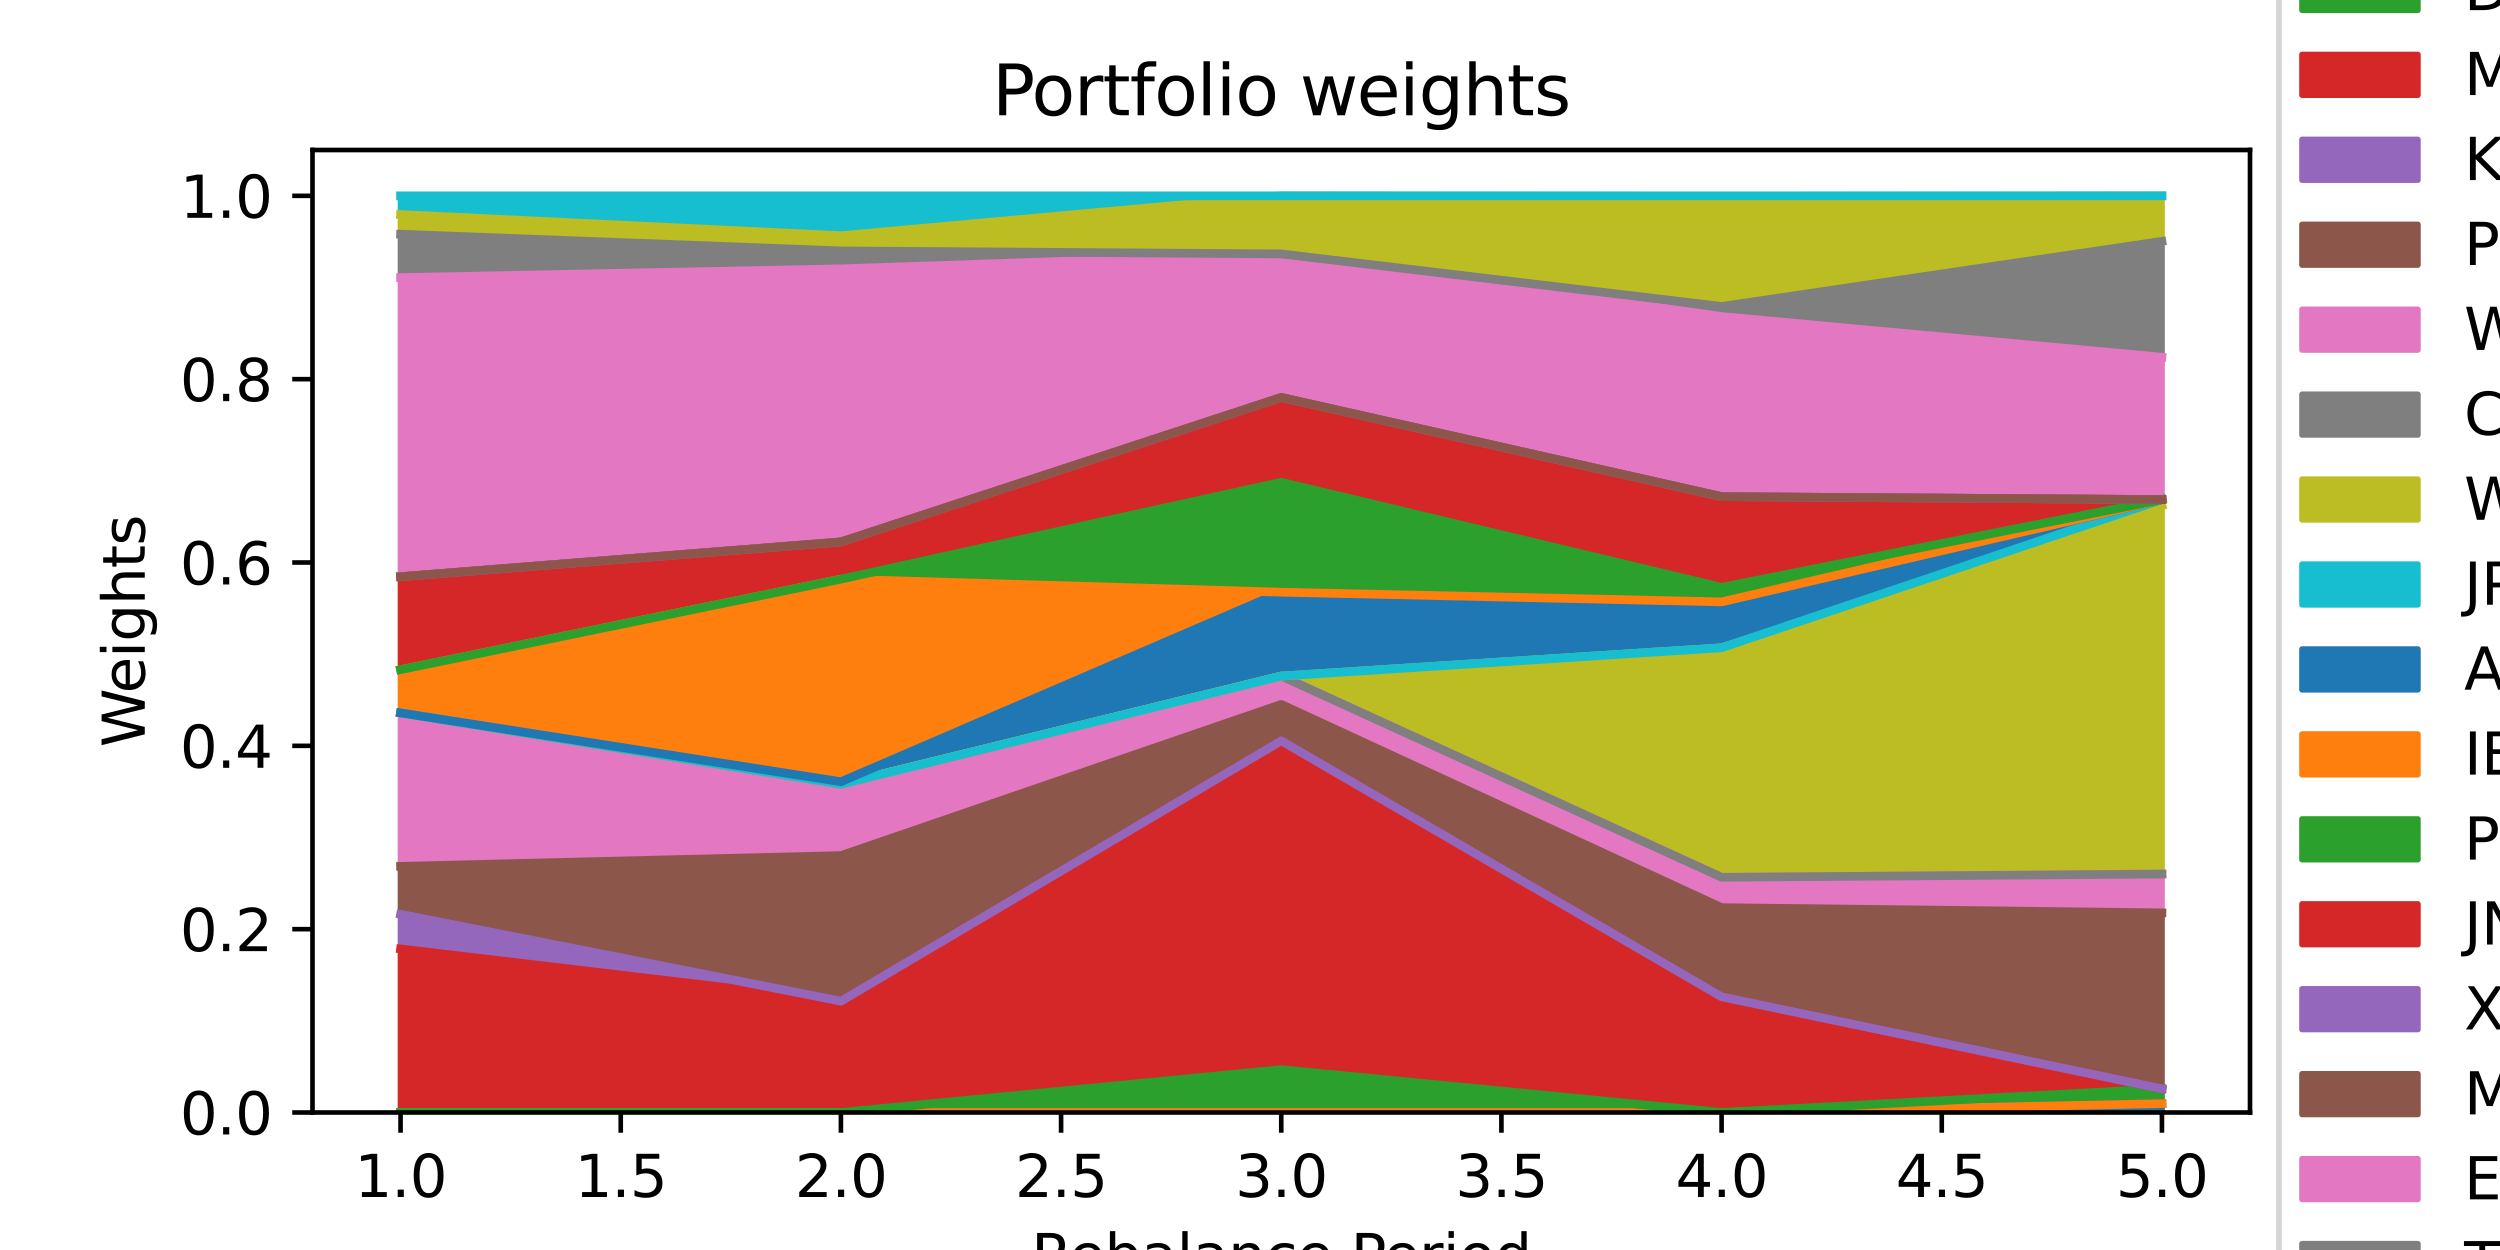 <?xml version="1.0" encoding="utf-8" standalone="no"?>
<!DOCTYPE svg PUBLIC "-//W3C//DTD SVG 1.1//EN"
  "http://www.w3.org/Graphics/SVG/1.1/DTD/svg11.dtd">
<svg xmlns:xlink="http://www.w3.org/1999/xlink" width="432pt" height="216pt" viewBox="0 0 432 216" xmlns="http://www.w3.org/2000/svg" version="1.1">
 <defs>
  <style type="text/css">*{stroke-linejoin: round; stroke-linecap: butt}</style>
 </defs>
 <g id="figure_1">
  <g id="patch_1">
   <path d="M 0 216 
L 432 216 
L 432 0 
L 0 0 
z
" style="fill: #ffffff"/>
  </g>
  <g id="axes_1">
   <g id="patch_2">
    <path d="M 54 192.24 
L 388.8 192.24 
L 388.8 25.92 
L 54 25.92 
z
" style="fill: #ffffff"/>
   </g>
   <g id="PolyCollection_1">
    <defs>
     <path id="m3c22d924c4" d="M 69.218 -23.76 
L 69.218 -23.76 
L 145.309 -23.76 
L 221.4 -23.76 
L 297.491 -23.76 
L 373.582 -23.76 
L 373.582 -25.29 
L 373.582 -25.29 
L 297.491 -23.76 
L 221.4 -23.76 
L 145.309 -23.76 
L 69.218 -23.76 
z
" style="stroke: #1f77b4"/>
    </defs>
    <g clip-path="url(#pf57f303c18)">
     <use xlink:href="#m3c22d924c4" x="0" y="216" style="fill: #1f77b4; stroke: #1f77b4"/>
    </g>
   </g>
   <g id="PolyCollection_2">
    <defs>
     <path id="mf9e60cd2ac" d="M 69.218 -23.76 
L 69.218 -23.76 
L 145.309 -23.76 
L 221.4 -23.76 
L 297.491 -23.76 
L 373.582 -25.29 
L 373.582 -25.29 
L 373.582 -25.29 
L 297.491 -23.76 
L 221.4 -23.76 
L 145.309 -23.76 
L 69.218 -23.76 
z
" style="stroke: #ff7f0e"/>
    </defs>
    <g clip-path="url(#pf57f303c18)">
     <use xlink:href="#mf9e60cd2ac" x="0" y="216" style="fill: #ff7f0e; stroke: #ff7f0e"/>
    </g>
   </g>
   <g id="PolyCollection_3">
    <defs>
     <path id="m2096f2b06e" d="M 69.218 -23.76 
L 69.218 -23.76 
L 145.309 -23.76 
L 221.4 -23.76 
L 297.491 -23.76 
L 373.582 -25.29 
L 373.582 -27.856 
L 373.582 -27.856 
L 297.491 -23.76 
L 221.4 -31.163 
L 145.309 -23.76 
L 69.218 -23.76 
z
" style="stroke: #2ca02c"/>
    </defs>
    <g clip-path="url(#pf57f303c18)">
     <use xlink:href="#m2096f2b06e" x="0" y="216" style="fill: #2ca02c; stroke: #2ca02c"/>
    </g>
   </g>
   <g id="PolyCollection_4">
    <defs>
     <path id="mc569492bf5" d="M 69.218 -52.026 
L 69.218 -23.76 
L 145.309 -23.76 
L 221.4 -31.163 
L 297.491 -23.76 
L 373.582 -27.856 
L 373.582 -27.856 
L 373.582 -27.856 
L 297.491 -43.757 
L 221.4 -87.99 
L 145.309 -42.997 
L 69.218 -52.026 
z
" style="stroke: #d62728"/>
    </defs>
    <g clip-path="url(#pf57f303c18)">
     <use xlink:href="#mc569492bf5" x="0" y="216" style="fill: #d62728; stroke: #d62728"/>
    </g>
   </g>
   <g id="PolyCollection_5">
    <defs>
     <path id="me53d645dae" d="M 69.218 -58.01 
L 69.218 -52.026 
L 145.309 -42.997 
L 221.4 -87.99 
L 297.491 -43.757 
L 373.582 -27.856 
L 373.582 -27.856 
L 373.582 -27.856 
L 297.491 -43.757 
L 221.4 -87.99 
L 145.309 -42.997 
L 69.218 -58.01 
z
" style="stroke: #9467bd"/>
    </defs>
    <g clip-path="url(#pf57f303c18)">
     <use xlink:href="#me53d645dae" x="0" y="216" style="fill: #9467bd; stroke: #9467bd"/>
    </g>
   </g>
   <g id="PolyCollection_6">
    <defs>
     <path id="m59d300ec0b" d="M 69.218 -66.297 
L 69.218 -58.01 
L 145.309 -42.997 
L 221.4 -87.99 
L 297.491 -43.757 
L 373.582 -27.856 
L 373.582 -58.262 
L 373.582 -58.262 
L 297.491 -59.16 
L 221.4 -94.28 
L 145.309 -68.158 
L 69.218 -66.297 
z
" style="stroke: #8c564b"/>
    </defs>
    <g clip-path="url(#pf57f303c18)">
     <use xlink:href="#m59d300ec0b" x="0" y="216" style="fill: #8c564b; stroke: #8c564b"/>
    </g>
   </g>
   <g id="PolyCollection_7">
    <defs>
     <path id="m3a565eef45" d="M 69.218 -92.813 
L 69.218 -66.297 
L 145.309 -68.158 
L 221.4 -94.28 
L 297.491 -59.16 
L 373.582 -58.262 
L 373.582 -64.968 
L 373.582 -64.968 
L 297.491 -64.402 
L 221.4 -99.177 
L 145.309 -80.503 
L 69.218 -92.813 
z
" style="stroke: #e377c2"/>
    </defs>
    <g clip-path="url(#pf57f303c18)">
     <use xlink:href="#m3a565eef45" x="0" y="216" style="fill: #e377c2; stroke: #e377c2"/>
    </g>
   </g>
   <g id="PolyCollection_8">
    <defs>
     <path id="m9946f32e8c" d="M 69.218 -92.813 
L 69.218 -92.813 
L 145.309 -80.503 
L 221.4 -99.177 
L 297.491 -64.402 
L 373.582 -64.968 
L 373.582 -64.968 
L 373.582 -64.968 
L 297.491 -64.402 
L 221.4 -99.177 
L 145.309 -80.503 
L 69.218 -92.813 
z
" style="stroke: #7f7f7f"/>
    </defs>
    <g clip-path="url(#pf57f303c18)">
     <use xlink:href="#m9946f32e8c" x="0" y="216" style="fill: #7f7f7f; stroke: #7f7f7f"/>
    </g>
   </g>
   <g id="PolyCollection_9">
    <defs>
     <path id="mffc806cda8" d="M 69.218 -92.813 
L 69.218 -92.813 
L 145.309 -80.503 
L 221.4 -99.177 
L 297.491 -64.402 
L 373.582 -64.968 
L 373.582 -128.618 
L 373.582 -128.618 
L 297.491 -104.065 
L 221.4 -99.177 
L 145.309 -80.503 
L 69.218 -92.813 
z
" style="stroke: #bcbd22"/>
    </defs>
    <g clip-path="url(#pf57f303c18)">
     <use xlink:href="#mffc806cda8" x="0" y="216" style="fill: #bcbd22; stroke: #bcbd22"/>
    </g>
   </g>
   <g id="PolyCollection_10">
    <defs>
     <path id="mdd068db9e6" d="M 69.218 -92.813 
L 69.218 -92.813 
L 145.309 -80.503 
L 221.4 -99.177 
L 297.491 -104.065 
L 373.582 -128.618 
L 373.582 -129.67 
L 373.582 -129.67 
L 297.491 -104.065 
L 221.4 -99.177 
L 145.309 -80.503 
L 69.218 -92.813 
z
" style="stroke: #17becf"/>
    </defs>
    <g clip-path="url(#pf57f303c18)">
     <use xlink:href="#mdd068db9e6" x="0" y="216" style="fill: #17becf; stroke: #17becf"/>
    </g>
   </g>
   <g id="PolyCollection_11">
    <defs>
     <path id="mc5c92f2716" d="M 69.218 -92.813 
L 69.218 -92.813 
L 145.309 -80.503 
L 221.4 -99.177 
L 297.491 -104.065 
L 373.582 -129.67 
L 373.582 -129.67 
L 373.582 -129.67 
L 297.491 -111.795 
L 221.4 -113.67 
L 145.309 -80.915 
L 69.218 -92.813 
z
" style="stroke: #1f77b4"/>
    </defs>
    <g clip-path="url(#pf57f303c18)">
     <use xlink:href="#mc5c92f2716" x="0" y="216" style="fill: #1f77b4; stroke: #1f77b4"/>
    </g>
   </g>
   <g id="PolyCollection_12">
    <defs>
     <path id="mb76c0a8702" d="M 69.218 -100.283 
L 69.218 -92.813 
L 145.309 -80.915 
L 221.4 -113.67 
L 297.491 -111.795 
L 373.582 -129.67 
L 373.582 -129.67 
L 373.582 -129.67 
L 297.491 -111.994 
L 221.4 -113.67 
L 145.309 -115.922 
L 69.218 -100.283 
z
" style="stroke: #ff7f0e"/>
    </defs>
    <g clip-path="url(#pf57f303c18)">
     <use xlink:href="#mb76c0a8702" x="0" y="216" style="fill: #ff7f0e; stroke: #ff7f0e"/>
    </g>
   </g>
   <g id="PolyCollection_13">
    <defs>
     <path id="m39d1254a7f" d="M 69.218 -100.283 
L 69.218 -100.283 
L 145.309 -115.922 
L 221.4 -113.67 
L 297.491 -111.994 
L 373.582 -129.67 
L 373.582 -129.67 
L 373.582 -129.67 
L 297.491 -114.505 
L 221.4 -132.666 
L 145.309 -115.922 
L 69.218 -100.283 
z
" style="stroke: #2ca02c"/>
    </defs>
    <g clip-path="url(#pf57f303c18)">
     <use xlink:href="#m39d1254a7f" x="0" y="216" style="fill: #2ca02c; stroke: #2ca02c"/>
    </g>
   </g>
   <g id="PolyCollection_14">
    <defs>
     <path id="m853894de23" d="M 69.218 -116.352 
L 69.218 -100.283 
L 145.309 -115.922 
L 221.4 -132.666 
L 297.491 -114.505 
L 373.582 -129.67 
L 373.582 -129.67 
L 373.582 -129.67 
L 297.491 -130.179 
L 221.4 -147.324 
L 145.309 -122.358 
L 69.218 -116.352 
z
" style="stroke: #d62728"/>
    </defs>
    <g clip-path="url(#pf57f303c18)">
     <use xlink:href="#m853894de23" x="0" y="216" style="fill: #d62728; stroke: #d62728"/>
    </g>
   </g>
   <g id="PolyCollection_15">
    <defs>
     <path id="m79ef6ef989" d="M 69.218 -116.352 
L 69.218 -116.352 
L 145.309 -122.358 
L 221.4 -147.324 
L 297.491 -130.179 
L 373.582 -129.67 
L 373.582 -129.67 
L 373.582 -129.67 
L 297.491 -130.179 
L 221.4 -147.324 
L 145.309 -122.358 
L 69.218 -116.352 
z
" style="stroke: #9467bd"/>
    </defs>
    <g clip-path="url(#pf57f303c18)">
     <use xlink:href="#m79ef6ef989" x="0" y="216" style="fill: #9467bd; stroke: #9467bd"/>
    </g>
   </g>
   <g id="PolyCollection_16">
    <defs>
     <path id="mdb13ecf00e" d="M 69.218 -116.352 
L 69.218 -116.352 
L 145.309 -122.358 
L 221.4 -147.324 
L 297.491 -130.179 
L 373.582 -129.67 
L 373.582 -129.67 
L 373.582 -129.67 
L 297.491 -130.179 
L 221.4 -147.324 
L 145.309 -122.358 
L 69.218 -116.352 
z
" style="stroke: #8c564b"/>
    </defs>
    <g clip-path="url(#pf57f303c18)">
     <use xlink:href="#mdb13ecf00e" x="0" y="216" style="fill: #8c564b; stroke: #8c564b"/>
    </g>
   </g>
   <g id="PolyCollection_17">
    <defs>
     <path id="m1f0377308f" d="M 69.218 -168.029 
L 69.218 -116.352 
L 145.309 -122.358 
L 221.4 -147.324 
L 297.491 -130.179 
L 373.582 -129.67 
L 373.582 -154.265 
L 373.582 -154.265 
L 297.491 -161.305 
L 221.4 -172.123 
L 145.309 -169.543 
L 69.218 -168.029 
z
" style="stroke: #e377c2"/>
    </defs>
    <g clip-path="url(#pf57f303c18)">
     <use xlink:href="#m1f0377308f" x="0" y="216" style="fill: #e377c2; stroke: #e377c2"/>
    </g>
   </g>
   <g id="PolyCollection_18">
    <defs>
     <path id="mfaed18d7c6" d="M 69.218 -175.53 
L 69.218 -168.029 
L 145.309 -169.543 
L 221.4 -172.123 
L 297.491 -161.305 
L 373.582 -154.265 
L 373.582 -174.3 
L 373.582 -174.3 
L 297.491 -163.047 
L 221.4 -172.123 
L 145.309 -172.646 
L 69.218 -175.53 
z
" style="stroke: #7f7f7f"/>
    </defs>
    <g clip-path="url(#pf57f303c18)">
     <use xlink:href="#mfaed18d7c6" x="0" y="216" style="fill: #7f7f7f; stroke: #7f7f7f"/>
    </g>
   </g>
   <g id="PolyCollection_19">
    <defs>
     <path id="m38737324ef" d="M 69.218 -178.924 
L 69.218 -175.53 
L 145.309 -172.646 
L 221.4 -172.123 
L 297.491 -163.047 
L 373.582 -174.3 
L 373.582 -182.16 
L 373.582 -182.16 
L 297.491 -182.061 
L 221.4 -182.16 
L 145.309 -175.268 
L 69.218 -178.924 
z
" style="stroke: #bcbd22"/>
    </defs>
    <g clip-path="url(#pf57f303c18)">
     <use xlink:href="#m38737324ef" x="0" y="216" style="fill: #bcbd22; stroke: #bcbd22"/>
    </g>
   </g>
   <g id="PolyCollection_20">
    <defs>
     <path id="ma5fff79e1a" d="M 69.218 -182.16 
L 69.218 -178.924 
L 145.309 -175.268 
L 221.4 -182.16 
L 297.491 -182.061 
L 373.582 -182.16 
L 373.582 -182.16 
L 373.582 -182.16 
L 297.491 -182.16 
L 221.4 -182.16 
L 145.309 -182.16 
L 69.218 -182.16 
z
" style="stroke: #17becf"/>
    </defs>
    <g clip-path="url(#pf57f303c18)">
     <use xlink:href="#ma5fff79e1a" x="0" y="216" style="fill: #17becf; stroke: #17becf"/>
    </g>
   </g>
   <g id="matplotlib.axis_1">
    <g id="xtick_1">
     <g id="line2d_1">
      <defs>
       <path id="me761fb3392" d="M 0 0 
L 0 3.5 
" style="stroke: #000000; stroke-width: 0.8"/>
      </defs>
      <g>
       <use xlink:href="#me761fb3392" x="69.218" y="192.24" style="stroke: #000000; stroke-width: 0.8"/>
      </g>
     </g>
     <g id="text_1">
      <!-- 1.0 -->
      <g transform="translate(61.267 206.838) scale(0.1 -0.1)">
       <defs>
        <path id="DejaVuSans-31" d="M 794 531 
L 1825 531 
L 1825 4091 
L 703 3866 
L 703 4441 
L 1819 4666 
L 2450 4666 
L 2450 531 
L 3481 531 
L 3481 0 
L 794 0 
L 794 531 
z
" transform="scale(0.016)"/>
        <path id="DejaVuSans-2e" d="M 684 794 
L 1344 794 
L 1344 0 
L 684 0 
L 684 794 
z
" transform="scale(0.016)"/>
        <path id="DejaVuSans-30" d="M 2034 4250 
Q 1547 4250 1301 3770 
Q 1056 3291 1056 2328 
Q 1056 1369 1301 889 
Q 1547 409 2034 409 
Q 2525 409 2770 889 
Q 3016 1369 3016 2328 
Q 3016 3291 2770 3770 
Q 2525 4250 2034 4250 
z
M 2034 4750 
Q 2819 4750 3233 4129 
Q 3647 3509 3647 2328 
Q 3647 1150 3233 529 
Q 2819 -91 2034 -91 
Q 1250 -91 836 529 
Q 422 1150 422 2328 
Q 422 3509 836 4129 
Q 1250 4750 2034 4750 
z
" transform="scale(0.016)"/>
       </defs>
       <use xlink:href="#DejaVuSans-31"/>
       <use xlink:href="#DejaVuSans-2e" x="63.623"/>
       <use xlink:href="#DejaVuSans-30" x="95.41"/>
      </g>
     </g>
    </g>
    <g id="xtick_2">
     <g id="line2d_2">
      <g>
       <use xlink:href="#me761fb3392" x="107.264" y="192.24" style="stroke: #000000; stroke-width: 0.8"/>
      </g>
     </g>
     <g id="text_2">
      <!-- 1.5 -->
      <g transform="translate(99.312 206.838) scale(0.1 -0.1)">
       <defs>
        <path id="DejaVuSans-35" d="M 691 4666 
L 3169 4666 
L 3169 4134 
L 1269 4134 
L 1269 2991 
Q 1406 3038 1543 3061 
Q 1681 3084 1819 3084 
Q 2600 3084 3056 2656 
Q 3513 2228 3513 1497 
Q 3513 744 3044 326 
Q 2575 -91 1722 -91 
Q 1428 -91 1123 -41 
Q 819 9 494 109 
L 494 744 
Q 775 591 1075 516 
Q 1375 441 1709 441 
Q 2250 441 2565 725 
Q 2881 1009 2881 1497 
Q 2881 1984 2565 2268 
Q 2250 2553 1709 2553 
Q 1456 2553 1204 2497 
Q 953 2441 691 2322 
L 691 4666 
z
" transform="scale(0.016)"/>
       </defs>
       <use xlink:href="#DejaVuSans-31"/>
       <use xlink:href="#DejaVuSans-2e" x="63.623"/>
       <use xlink:href="#DejaVuSans-35" x="95.41"/>
      </g>
     </g>
    </g>
    <g id="xtick_3">
     <g id="line2d_3">
      <g>
       <use xlink:href="#me761fb3392" x="145.309" y="192.24" style="stroke: #000000; stroke-width: 0.8"/>
      </g>
     </g>
     <g id="text_3">
      <!-- 2.0 -->
      <g transform="translate(137.358 206.838) scale(0.1 -0.1)">
       <defs>
        <path id="DejaVuSans-32" d="M 1228 531 
L 3431 531 
L 3431 0 
L 469 0 
L 469 531 
Q 828 903 1448 1529 
Q 2069 2156 2228 2338 
Q 2531 2678 2651 2914 
Q 2772 3150 2772 3378 
Q 2772 3750 2511 3984 
Q 2250 4219 1831 4219 
Q 1534 4219 1204 4116 
Q 875 4013 500 3803 
L 500 4441 
Q 881 4594 1212 4672 
Q 1544 4750 1819 4750 
Q 2544 4750 2975 4387 
Q 3406 4025 3406 3419 
Q 3406 3131 3298 2873 
Q 3191 2616 2906 2266 
Q 2828 2175 2409 1742 
Q 1991 1309 1228 531 
z
" transform="scale(0.016)"/>
       </defs>
       <use xlink:href="#DejaVuSans-32"/>
       <use xlink:href="#DejaVuSans-2e" x="63.623"/>
       <use xlink:href="#DejaVuSans-30" x="95.41"/>
      </g>
     </g>
    </g>
    <g id="xtick_4">
     <g id="line2d_4">
      <g>
       <use xlink:href="#me761fb3392" x="183.355" y="192.24" style="stroke: #000000; stroke-width: 0.8"/>
      </g>
     </g>
     <g id="text_4">
      <!-- 2.5 -->
      <g transform="translate(175.403 206.838) scale(0.1 -0.1)">
       <use xlink:href="#DejaVuSans-32"/>
       <use xlink:href="#DejaVuSans-2e" x="63.623"/>
       <use xlink:href="#DejaVuSans-35" x="95.41"/>
      </g>
     </g>
    </g>
    <g id="xtick_5">
     <g id="line2d_5">
      <g>
       <use xlink:href="#me761fb3392" x="221.4" y="192.24" style="stroke: #000000; stroke-width: 0.8"/>
      </g>
     </g>
     <g id="text_5">
      <!-- 3.0 -->
      <g transform="translate(213.448 206.838) scale(0.1 -0.1)">
       <defs>
        <path id="DejaVuSans-33" d="M 2597 2516 
Q 3050 2419 3304 2112 
Q 3559 1806 3559 1356 
Q 3559 666 3084 287 
Q 2609 -91 1734 -91 
Q 1441 -91 1130 -33 
Q 819 25 488 141 
L 488 750 
Q 750 597 1062 519 
Q 1375 441 1716 441 
Q 2309 441 2620 675 
Q 2931 909 2931 1356 
Q 2931 1769 2642 2001 
Q 2353 2234 1838 2234 
L 1294 2234 
L 1294 2753 
L 1863 2753 
Q 2328 2753 2575 2939 
Q 2822 3125 2822 3475 
Q 2822 3834 2567 4026 
Q 2313 4219 1838 4219 
Q 1578 4219 1281 4162 
Q 984 4106 628 3988 
L 628 4550 
Q 988 4650 1302 4700 
Q 1616 4750 1894 4750 
Q 2613 4750 3031 4423 
Q 3450 4097 3450 3541 
Q 3450 3153 3228 2886 
Q 3006 2619 2597 2516 
z
" transform="scale(0.016)"/>
       </defs>
       <use xlink:href="#DejaVuSans-33"/>
       <use xlink:href="#DejaVuSans-2e" x="63.623"/>
       <use xlink:href="#DejaVuSans-30" x="95.41"/>
      </g>
     </g>
    </g>
    <g id="xtick_6">
     <g id="line2d_6">
      <g>
       <use xlink:href="#me761fb3392" x="259.445" y="192.24" style="stroke: #000000; stroke-width: 0.8"/>
      </g>
     </g>
     <g id="text_6">
      <!-- 3.5 -->
      <g transform="translate(251.494 206.838) scale(0.1 -0.1)">
       <use xlink:href="#DejaVuSans-33"/>
       <use xlink:href="#DejaVuSans-2e" x="63.623"/>
       <use xlink:href="#DejaVuSans-35" x="95.41"/>
      </g>
     </g>
    </g>
    <g id="xtick_7">
     <g id="line2d_7">
      <g>
       <use xlink:href="#me761fb3392" x="297.491" y="192.24" style="stroke: #000000; stroke-width: 0.8"/>
      </g>
     </g>
     <g id="text_7">
      <!-- 4.0 -->
      <g transform="translate(289.539 206.838) scale(0.1 -0.1)">
       <defs>
        <path id="DejaVuSans-34" d="M 2419 4116 
L 825 1625 
L 2419 1625 
L 2419 4116 
z
M 2253 4666 
L 3047 4666 
L 3047 1625 
L 3713 1625 
L 3713 1100 
L 3047 1100 
L 3047 0 
L 2419 0 
L 2419 1100 
L 313 1100 
L 313 1709 
L 2253 4666 
z
" transform="scale(0.016)"/>
       </defs>
       <use xlink:href="#DejaVuSans-34"/>
       <use xlink:href="#DejaVuSans-2e" x="63.623"/>
       <use xlink:href="#DejaVuSans-30" x="95.41"/>
      </g>
     </g>
    </g>
    <g id="xtick_8">
     <g id="line2d_8">
      <g>
       <use xlink:href="#me761fb3392" x="335.536" y="192.24" style="stroke: #000000; stroke-width: 0.8"/>
      </g>
     </g>
     <g id="text_8">
      <!-- 4.5 -->
      <g transform="translate(327.585 206.838) scale(0.1 -0.1)">
       <use xlink:href="#DejaVuSans-34"/>
       <use xlink:href="#DejaVuSans-2e" x="63.623"/>
       <use xlink:href="#DejaVuSans-35" x="95.41"/>
      </g>
     </g>
    </g>
    <g id="xtick_9">
     <g id="line2d_9">
      <g>
       <use xlink:href="#me761fb3392" x="373.582" y="192.24" style="stroke: #000000; stroke-width: 0.8"/>
      </g>
     </g>
     <g id="text_9">
      <!-- 5.0 -->
      <g transform="translate(365.63 206.838) scale(0.1 -0.1)">
       <use xlink:href="#DejaVuSans-35"/>
       <use xlink:href="#DejaVuSans-2e" x="63.623"/>
       <use xlink:href="#DejaVuSans-30" x="95.41"/>
      </g>
     </g>
    </g>
    <g id="text_10">
     <!-- Rebalance Period -->
     <g transform="translate(178.211 220.517) scale(0.1 -0.1)">
      <defs>
       <path id="DejaVuSans-52" d="M 2841 2188 
Q 3044 2119 3236 1894 
Q 3428 1669 3622 1275 
L 4263 0 
L 3584 0 
L 2988 1197 
Q 2756 1666 2539 1819 
Q 2322 1972 1947 1972 
L 1259 1972 
L 1259 0 
L 628 0 
L 628 4666 
L 2053 4666 
Q 2853 4666 3247 4331 
Q 3641 3997 3641 3322 
Q 3641 2881 3436 2590 
Q 3231 2300 2841 2188 
z
M 1259 4147 
L 1259 2491 
L 2053 2491 
Q 2509 2491 2742 2702 
Q 2975 2913 2975 3322 
Q 2975 3731 2742 3939 
Q 2509 4147 2053 4147 
L 1259 4147 
z
" transform="scale(0.016)"/>
       <path id="DejaVuSans-65" d="M 3597 1894 
L 3597 1613 
L 953 1613 
Q 991 1019 1311 708 
Q 1631 397 2203 397 
Q 2534 397 2845 478 
Q 3156 559 3463 722 
L 3463 178 
Q 3153 47 2828 -22 
Q 2503 -91 2169 -91 
Q 1331 -91 842 396 
Q 353 884 353 1716 
Q 353 2575 817 3079 
Q 1281 3584 2069 3584 
Q 2775 3584 3186 3129 
Q 3597 2675 3597 1894 
z
M 3022 2063 
Q 3016 2534 2758 2815 
Q 2500 3097 2075 3097 
Q 1594 3097 1305 2825 
Q 1016 2553 972 2059 
L 3022 2063 
z
" transform="scale(0.016)"/>
       <path id="DejaVuSans-62" d="M 3116 1747 
Q 3116 2381 2855 2742 
Q 2594 3103 2138 3103 
Q 1681 3103 1420 2742 
Q 1159 2381 1159 1747 
Q 1159 1113 1420 752 
Q 1681 391 2138 391 
Q 2594 391 2855 752 
Q 3116 1113 3116 1747 
z
M 1159 2969 
Q 1341 3281 1617 3432 
Q 1894 3584 2278 3584 
Q 2916 3584 3314 3078 
Q 3713 2572 3713 1747 
Q 3713 922 3314 415 
Q 2916 -91 2278 -91 
Q 1894 -91 1617 61 
Q 1341 213 1159 525 
L 1159 0 
L 581 0 
L 581 4863 
L 1159 4863 
L 1159 2969 
z
" transform="scale(0.016)"/>
       <path id="DejaVuSans-61" d="M 2194 1759 
Q 1497 1759 1228 1600 
Q 959 1441 959 1056 
Q 959 750 1161 570 
Q 1363 391 1709 391 
Q 2188 391 2477 730 
Q 2766 1069 2766 1631 
L 2766 1759 
L 2194 1759 
z
M 3341 1997 
L 3341 0 
L 2766 0 
L 2766 531 
Q 2569 213 2275 61 
Q 1981 -91 1556 -91 
Q 1019 -91 701 211 
Q 384 513 384 1019 
Q 384 1609 779 1909 
Q 1175 2209 1959 2209 
L 2766 2209 
L 2766 2266 
Q 2766 2663 2505 2880 
Q 2244 3097 1772 3097 
Q 1472 3097 1187 3025 
Q 903 2953 641 2809 
L 641 3341 
Q 956 3463 1253 3523 
Q 1550 3584 1831 3584 
Q 2591 3584 2966 3190 
Q 3341 2797 3341 1997 
z
" transform="scale(0.016)"/>
       <path id="DejaVuSans-6c" d="M 603 4863 
L 1178 4863 
L 1178 0 
L 603 0 
L 603 4863 
z
" transform="scale(0.016)"/>
       <path id="DejaVuSans-6e" d="M 3513 2113 
L 3513 0 
L 2938 0 
L 2938 2094 
Q 2938 2591 2744 2837 
Q 2550 3084 2163 3084 
Q 1697 3084 1428 2787 
Q 1159 2491 1159 1978 
L 1159 0 
L 581 0 
L 581 3500 
L 1159 3500 
L 1159 2956 
Q 1366 3272 1645 3428 
Q 1925 3584 2291 3584 
Q 2894 3584 3203 3211 
Q 3513 2838 3513 2113 
z
" transform="scale(0.016)"/>
       <path id="DejaVuSans-63" d="M 3122 3366 
L 3122 2828 
Q 2878 2963 2633 3030 
Q 2388 3097 2138 3097 
Q 1578 3097 1268 2742 
Q 959 2388 959 1747 
Q 959 1106 1268 751 
Q 1578 397 2138 397 
Q 2388 397 2633 464 
Q 2878 531 3122 666 
L 3122 134 
Q 2881 22 2623 -34 
Q 2366 -91 2075 -91 
Q 1284 -91 818 406 
Q 353 903 353 1747 
Q 353 2603 823 3093 
Q 1294 3584 2113 3584 
Q 2378 3584 2631 3529 
Q 2884 3475 3122 3366 
z
" transform="scale(0.016)"/>
       <path id="DejaVuSans-20" transform="scale(0.016)"/>
       <path id="DejaVuSans-50" d="M 1259 4147 
L 1259 2394 
L 2053 2394 
Q 2494 2394 2734 2622 
Q 2975 2850 2975 3272 
Q 2975 3691 2734 3919 
Q 2494 4147 2053 4147 
L 1259 4147 
z
M 628 4666 
L 2053 4666 
Q 2838 4666 3239 4311 
Q 3641 3956 3641 3272 
Q 3641 2581 3239 2228 
Q 2838 1875 2053 1875 
L 1259 1875 
L 1259 0 
L 628 0 
L 628 4666 
z
" transform="scale(0.016)"/>
       <path id="DejaVuSans-72" d="M 2631 2963 
Q 2534 3019 2420 3045 
Q 2306 3072 2169 3072 
Q 1681 3072 1420 2755 
Q 1159 2438 1159 1844 
L 1159 0 
L 581 0 
L 581 3500 
L 1159 3500 
L 1159 2956 
Q 1341 3275 1631 3429 
Q 1922 3584 2338 3584 
Q 2397 3584 2469 3576 
Q 2541 3569 2628 3553 
L 2631 2963 
z
" transform="scale(0.016)"/>
       <path id="DejaVuSans-69" d="M 603 3500 
L 1178 3500 
L 1178 0 
L 603 0 
L 603 3500 
z
M 603 4863 
L 1178 4863 
L 1178 4134 
L 603 4134 
L 603 4863 
z
" transform="scale(0.016)"/>
       <path id="DejaVuSans-6f" d="M 1959 3097 
Q 1497 3097 1228 2736 
Q 959 2375 959 1747 
Q 959 1119 1226 758 
Q 1494 397 1959 397 
Q 2419 397 2687 759 
Q 2956 1122 2956 1747 
Q 2956 2369 2687 2733 
Q 2419 3097 1959 3097 
z
M 1959 3584 
Q 2709 3584 3137 3096 
Q 3566 2609 3566 1747 
Q 3566 888 3137 398 
Q 2709 -91 1959 -91 
Q 1206 -91 779 398 
Q 353 888 353 1747 
Q 353 2609 779 3096 
Q 1206 3584 1959 3584 
z
" transform="scale(0.016)"/>
       <path id="DejaVuSans-64" d="M 2906 2969 
L 2906 4863 
L 3481 4863 
L 3481 0 
L 2906 0 
L 2906 525 
Q 2725 213 2448 61 
Q 2172 -91 1784 -91 
Q 1150 -91 751 415 
Q 353 922 353 1747 
Q 353 2572 751 3078 
Q 1150 3584 1784 3584 
Q 2172 3584 2448 3432 
Q 2725 3281 2906 2969 
z
M 947 1747 
Q 947 1113 1208 752 
Q 1469 391 1925 391 
Q 2381 391 2643 752 
Q 2906 1113 2906 1747 
Q 2906 2381 2643 2742 
Q 2381 3103 1925 3103 
Q 1469 3103 1208 2742 
Q 947 2381 947 1747 
z
" transform="scale(0.016)"/>
      </defs>
      <use xlink:href="#DejaVuSans-52"/>
      <use xlink:href="#DejaVuSans-65" x="64.982"/>
      <use xlink:href="#DejaVuSans-62" x="126.506"/>
      <use xlink:href="#DejaVuSans-61" x="189.982"/>
      <use xlink:href="#DejaVuSans-6c" x="251.262"/>
      <use xlink:href="#DejaVuSans-61" x="279.045"/>
      <use xlink:href="#DejaVuSans-6e" x="340.324"/>
      <use xlink:href="#DejaVuSans-63" x="403.703"/>
      <use xlink:href="#DejaVuSans-65" x="458.684"/>
      <use xlink:href="#DejaVuSans-20" x="520.207"/>
      <use xlink:href="#DejaVuSans-50" x="551.994"/>
      <use xlink:href="#DejaVuSans-65" x="608.672"/>
      <use xlink:href="#DejaVuSans-72" x="670.195"/>
      <use xlink:href="#DejaVuSans-69" x="711.309"/>
      <use xlink:href="#DejaVuSans-6f" x="739.092"/>
      <use xlink:href="#DejaVuSans-64" x="800.273"/>
     </g>
    </g>
   </g>
   <g id="matplotlib.axis_2">
    <g id="ytick_1">
     <g id="line2d_10">
      <defs>
       <path id="m37241bd18a" d="M 0 0 
L -3.5 0 
" style="stroke: #000000; stroke-width: 0.8"/>
      </defs>
      <g>
       <use xlink:href="#m37241bd18a" x="54" y="192.24" style="stroke: #000000; stroke-width: 0.8"/>
      </g>
     </g>
     <g id="text_11">
      <!-- 0.0 -->
      <g transform="translate(31.097 196.039) scale(0.1 -0.1)">
       <use xlink:href="#DejaVuSans-30"/>
       <use xlink:href="#DejaVuSans-2e" x="63.623"/>
       <use xlink:href="#DejaVuSans-30" x="95.41"/>
      </g>
     </g>
    </g>
    <g id="ytick_2">
     <g id="line2d_11">
      <g>
       <use xlink:href="#m37241bd18a" x="54" y="160.56" style="stroke: #000000; stroke-width: 0.8"/>
      </g>
     </g>
     <g id="text_12">
      <!-- 0.2 -->
      <g transform="translate(31.097 164.359) scale(0.1 -0.1)">
       <use xlink:href="#DejaVuSans-30"/>
       <use xlink:href="#DejaVuSans-2e" x="63.623"/>
       <use xlink:href="#DejaVuSans-32" x="95.41"/>
      </g>
     </g>
    </g>
    <g id="ytick_3">
     <g id="line2d_12">
      <g>
       <use xlink:href="#m37241bd18a" x="54" y="128.88" style="stroke: #000000; stroke-width: 0.8"/>
      </g>
     </g>
     <g id="text_13">
      <!-- 0.4 -->
      <g transform="translate(31.097 132.679) scale(0.1 -0.1)">
       <use xlink:href="#DejaVuSans-30"/>
       <use xlink:href="#DejaVuSans-2e" x="63.623"/>
       <use xlink:href="#DejaVuSans-34" x="95.41"/>
      </g>
     </g>
    </g>
    <g id="ytick_4">
     <g id="line2d_13">
      <g>
       <use xlink:href="#m37241bd18a" x="54" y="97.2" style="stroke: #000000; stroke-width: 0.8"/>
      </g>
     </g>
     <g id="text_14">
      <!-- 0.6 -->
      <g transform="translate(31.097 100.999) scale(0.1 -0.1)">
       <defs>
        <path id="DejaVuSans-36" d="M 2113 2584 
Q 1688 2584 1439 2293 
Q 1191 2003 1191 1497 
Q 1191 994 1439 701 
Q 1688 409 2113 409 
Q 2538 409 2786 701 
Q 3034 994 3034 1497 
Q 3034 2003 2786 2293 
Q 2538 2584 2113 2584 
z
M 3366 4563 
L 3366 3988 
Q 3128 4100 2886 4159 
Q 2644 4219 2406 4219 
Q 1781 4219 1451 3797 
Q 1122 3375 1075 2522 
Q 1259 2794 1537 2939 
Q 1816 3084 2150 3084 
Q 2853 3084 3261 2657 
Q 3669 2231 3669 1497 
Q 3669 778 3244 343 
Q 2819 -91 2113 -91 
Q 1303 -91 875 529 
Q 447 1150 447 2328 
Q 447 3434 972 4092 
Q 1497 4750 2381 4750 
Q 2619 4750 2861 4703 
Q 3103 4656 3366 4563 
z
" transform="scale(0.016)"/>
       </defs>
       <use xlink:href="#DejaVuSans-30"/>
       <use xlink:href="#DejaVuSans-2e" x="63.623"/>
       <use xlink:href="#DejaVuSans-36" x="95.41"/>
      </g>
     </g>
    </g>
    <g id="ytick_5">
     <g id="line2d_14">
      <g>
       <use xlink:href="#m37241bd18a" x="54" y="65.52" style="stroke: #000000; stroke-width: 0.8"/>
      </g>
     </g>
     <g id="text_15">
      <!-- 0.8 -->
      <g transform="translate(31.097 69.319) scale(0.1 -0.1)">
       <defs>
        <path id="DejaVuSans-38" d="M 2034 2216 
Q 1584 2216 1326 1975 
Q 1069 1734 1069 1313 
Q 1069 891 1326 650 
Q 1584 409 2034 409 
Q 2484 409 2743 651 
Q 3003 894 3003 1313 
Q 3003 1734 2745 1975 
Q 2488 2216 2034 2216 
z
M 1403 2484 
Q 997 2584 770 2862 
Q 544 3141 544 3541 
Q 544 4100 942 4425 
Q 1341 4750 2034 4750 
Q 2731 4750 3128 4425 
Q 3525 4100 3525 3541 
Q 3525 3141 3298 2862 
Q 3072 2584 2669 2484 
Q 3125 2378 3379 2068 
Q 3634 1759 3634 1313 
Q 3634 634 3220 271 
Q 2806 -91 2034 -91 
Q 1263 -91 848 271 
Q 434 634 434 1313 
Q 434 1759 690 2068 
Q 947 2378 1403 2484 
z
M 1172 3481 
Q 1172 3119 1398 2916 
Q 1625 2713 2034 2713 
Q 2441 2713 2670 2916 
Q 2900 3119 2900 3481 
Q 2900 3844 2670 4047 
Q 2441 4250 2034 4250 
Q 1625 4250 1398 4047 
Q 1172 3844 1172 3481 
z
" transform="scale(0.016)"/>
       </defs>
       <use xlink:href="#DejaVuSans-30"/>
       <use xlink:href="#DejaVuSans-2e" x="63.623"/>
       <use xlink:href="#DejaVuSans-38" x="95.41"/>
      </g>
     </g>
    </g>
    <g id="ytick_6">
     <g id="line2d_15">
      <g>
       <use xlink:href="#m37241bd18a" x="54" y="33.84" style="stroke: #000000; stroke-width: 0.8"/>
      </g>
     </g>
     <g id="text_16">
      <!-- 1.0 -->
      <g transform="translate(31.097 37.639) scale(0.1 -0.1)">
       <use xlink:href="#DejaVuSans-31"/>
       <use xlink:href="#DejaVuSans-2e" x="63.623"/>
       <use xlink:href="#DejaVuSans-30" x="95.41"/>
      </g>
     </g>
    </g>
    <g id="text_17">
     <!-- Weights -->
     <g transform="translate(25.017 129.103) rotate(-90) scale(0.1 -0.1)">
      <defs>
       <path id="DejaVuSans-57" d="M 213 4666 
L 850 4666 
L 1831 722 
L 2809 4666 
L 3519 4666 
L 4500 722 
L 5478 4666 
L 6119 4666 
L 4947 0 
L 4153 0 
L 3169 4050 
L 2175 0 
L 1381 0 
L 213 4666 
z
" transform="scale(0.016)"/>
       <path id="DejaVuSans-67" d="M 2906 1791 
Q 2906 2416 2648 2759 
Q 2391 3103 1925 3103 
Q 1463 3103 1205 2759 
Q 947 2416 947 1791 
Q 947 1169 1205 825 
Q 1463 481 1925 481 
Q 2391 481 2648 825 
Q 2906 1169 2906 1791 
z
M 3481 434 
Q 3481 -459 3084 -895 
Q 2688 -1331 1869 -1331 
Q 1566 -1331 1297 -1286 
Q 1028 -1241 775 -1147 
L 775 -588 
Q 1028 -725 1275 -790 
Q 1522 -856 1778 -856 
Q 2344 -856 2625 -561 
Q 2906 -266 2906 331 
L 2906 616 
Q 2728 306 2450 153 
Q 2172 0 1784 0 
Q 1141 0 747 490 
Q 353 981 353 1791 
Q 353 2603 747 3093 
Q 1141 3584 1784 3584 
Q 2172 3584 2450 3431 
Q 2728 3278 2906 2969 
L 2906 3500 
L 3481 3500 
L 3481 434 
z
" transform="scale(0.016)"/>
       <path id="DejaVuSans-68" d="M 3513 2113 
L 3513 0 
L 2938 0 
L 2938 2094 
Q 2938 2591 2744 2837 
Q 2550 3084 2163 3084 
Q 1697 3084 1428 2787 
Q 1159 2491 1159 1978 
L 1159 0 
L 581 0 
L 581 4863 
L 1159 4863 
L 1159 2956 
Q 1366 3272 1645 3428 
Q 1925 3584 2291 3584 
Q 2894 3584 3203 3211 
Q 3513 2838 3513 2113 
z
" transform="scale(0.016)"/>
       <path id="DejaVuSans-74" d="M 1172 4494 
L 1172 3500 
L 2356 3500 
L 2356 3053 
L 1172 3053 
L 1172 1153 
Q 1172 725 1289 603 
Q 1406 481 1766 481 
L 2356 481 
L 2356 0 
L 1766 0 
Q 1100 0 847 248 
Q 594 497 594 1153 
L 594 3053 
L 172 3053 
L 172 3500 
L 594 3500 
L 594 4494 
L 1172 4494 
z
" transform="scale(0.016)"/>
       <path id="DejaVuSans-73" d="M 2834 3397 
L 2834 2853 
Q 2591 2978 2328 3040 
Q 2066 3103 1784 3103 
Q 1356 3103 1142 2972 
Q 928 2841 928 2578 
Q 928 2378 1081 2264 
Q 1234 2150 1697 2047 
L 1894 2003 
Q 2506 1872 2764 1633 
Q 3022 1394 3022 966 
Q 3022 478 2636 193 
Q 2250 -91 1575 -91 
Q 1294 -91 989 -36 
Q 684 19 347 128 
L 347 722 
Q 666 556 975 473 
Q 1284 391 1588 391 
Q 1994 391 2212 530 
Q 2431 669 2431 922 
Q 2431 1156 2273 1281 
Q 2116 1406 1581 1522 
L 1381 1569 
Q 847 1681 609 1914 
Q 372 2147 372 2553 
Q 372 3047 722 3315 
Q 1072 3584 1716 3584 
Q 2034 3584 2315 3537 
Q 2597 3491 2834 3397 
z
" transform="scale(0.016)"/>
      </defs>
      <use xlink:href="#DejaVuSans-57"/>
      <use xlink:href="#DejaVuSans-65" x="93.002"/>
      <use xlink:href="#DejaVuSans-69" x="154.525"/>
      <use xlink:href="#DejaVuSans-67" x="182.309"/>
      <use xlink:href="#DejaVuSans-68" x="245.785"/>
      <use xlink:href="#DejaVuSans-74" x="309.164"/>
      <use xlink:href="#DejaVuSans-73" x="348.373"/>
     </g>
    </g>
   </g>
   <g id="line2d_16">
    <path d="M 69.218 192.24 
L 145.309 192.24 
L 221.4 192.24 
L 297.491 192.24 
L 373.582 190.71 
" clip-path="url(#pf57f303c18)" style="fill: none; stroke: #1f77b4; stroke-width: 1.5; stroke-linecap: square"/>
   </g>
   <g id="line2d_17">
    <path d="M 69.218 192.24 
L 145.309 192.24 
L 221.4 192.24 
L 297.491 192.24 
L 373.582 190.71 
" clip-path="url(#pf57f303c18)" style="fill: none; stroke: #ff7f0e; stroke-width: 1.5; stroke-linecap: square"/>
   </g>
   <g id="line2d_18">
    <path d="M 69.218 192.24 
L 145.309 192.24 
L 221.4 184.837 
L 297.491 192.24 
L 373.582 188.144 
" clip-path="url(#pf57f303c18)" style="fill: none; stroke: #2ca02c; stroke-width: 1.5; stroke-linecap: square"/>
   </g>
   <g id="line2d_19">
    <path d="M 69.218 163.974 
L 145.309 173.003 
L 221.4 128.01 
L 297.491 172.243 
L 373.582 188.144 
" clip-path="url(#pf57f303c18)" style="fill: none; stroke: #d62728; stroke-width: 1.5; stroke-linecap: square"/>
   </g>
   <g id="line2d_20">
    <path d="M 69.218 157.99 
L 145.309 173.003 
L 221.4 128.01 
L 297.491 172.243 
L 373.582 188.144 
" clip-path="url(#pf57f303c18)" style="fill: none; stroke: #9467bd; stroke-width: 1.5; stroke-linecap: square"/>
   </g>
   <g id="line2d_21">
    <path d="M 69.218 149.703 
L 145.309 147.842 
L 221.4 121.72 
L 297.491 156.84 
L 373.582 157.738 
" clip-path="url(#pf57f303c18)" style="fill: none; stroke: #8c564b; stroke-width: 1.5; stroke-linecap: square"/>
   </g>
   <g id="line2d_22">
    <path d="M 69.218 123.187 
L 145.309 135.497 
L 221.4 116.823 
L 297.491 151.598 
L 373.582 151.032 
" clip-path="url(#pf57f303c18)" style="fill: none; stroke: #e377c2; stroke-width: 1.5; stroke-linecap: square"/>
   </g>
   <g id="line2d_23">
    <path d="M 69.218 123.187 
L 145.309 135.497 
L 221.4 116.823 
L 297.491 151.598 
L 373.582 151.032 
" clip-path="url(#pf57f303c18)" style="fill: none; stroke: #7f7f7f; stroke-width: 1.5; stroke-linecap: square"/>
   </g>
   <g id="line2d_24">
    <path d="M 69.218 123.187 
L 145.309 135.497 
L 221.4 116.823 
L 297.491 111.935 
L 373.582 87.382 
" clip-path="url(#pf57f303c18)" style="fill: none; stroke: #bcbd22; stroke-width: 1.5; stroke-linecap: square"/>
   </g>
   <g id="line2d_25">
    <path d="M 69.218 123.187 
L 145.309 135.497 
L 221.4 116.823 
L 297.491 111.935 
L 373.582 86.33 
" clip-path="url(#pf57f303c18)" style="fill: none; stroke: #17becf; stroke-width: 1.5; stroke-linecap: square"/>
   </g>
   <g id="line2d_26">
    <path d="M 69.218 123.187 
L 145.309 135.085 
L 221.4 102.33 
L 297.491 104.205 
L 373.582 86.33 
" clip-path="url(#pf57f303c18)" style="fill: none; stroke: #1f77b4; stroke-width: 1.5; stroke-linecap: square"/>
   </g>
   <g id="line2d_27">
    <path d="M 69.218 115.717 
L 145.309 100.078 
L 221.4 102.33 
L 297.491 104.006 
L 373.582 86.33 
" clip-path="url(#pf57f303c18)" style="fill: none; stroke: #ff7f0e; stroke-width: 1.5; stroke-linecap: square"/>
   </g>
   <g id="line2d_28">
    <path d="M 69.218 115.717 
L 145.309 100.078 
L 221.4 83.334 
L 297.491 101.495 
L 373.582 86.33 
" clip-path="url(#pf57f303c18)" style="fill: none; stroke: #2ca02c; stroke-width: 1.5; stroke-linecap: square"/>
   </g>
   <g id="line2d_29">
    <path d="M 69.218 99.648 
L 145.309 93.642 
L 221.4 68.676 
L 297.491 85.821 
L 373.582 86.33 
" clip-path="url(#pf57f303c18)" style="fill: none; stroke: #d62728; stroke-width: 1.5; stroke-linecap: square"/>
   </g>
   <g id="line2d_30">
    <path d="M 69.218 99.648 
L 145.309 93.642 
L 221.4 68.676 
L 297.491 85.821 
L 373.582 86.33 
" clip-path="url(#pf57f303c18)" style="fill: none; stroke: #9467bd; stroke-width: 1.5; stroke-linecap: square"/>
   </g>
   <g id="line2d_31">
    <path d="M 69.218 99.648 
L 145.309 93.642 
L 221.4 68.676 
L 297.491 85.821 
L 373.582 86.33 
" clip-path="url(#pf57f303c18)" style="fill: none; stroke: #8c564b; stroke-width: 1.5; stroke-linecap: square"/>
   </g>
   <g id="line2d_32">
    <path d="M 69.218 47.971 
L 145.309 46.457 
L 221.4 43.877 
L 297.491 54.695 
L 373.582 61.735 
" clip-path="url(#pf57f303c18)" style="fill: none; stroke: #e377c2; stroke-width: 1.5; stroke-linecap: square"/>
   </g>
   <g id="line2d_33">
    <path d="M 69.218 40.47 
L 145.309 43.354 
L 221.4 43.877 
L 297.491 52.953 
L 373.582 41.7 
" clip-path="url(#pf57f303c18)" style="fill: none; stroke: #7f7f7f; stroke-width: 1.5; stroke-linecap: square"/>
   </g>
   <g id="line2d_34">
    <path d="M 69.218 37.076 
L 145.309 40.732 
L 221.4 33.84 
L 297.491 33.939 
L 373.582 33.84 
" clip-path="url(#pf57f303c18)" style="fill: none; stroke: #bcbd22; stroke-width: 1.5; stroke-linecap: square"/>
   </g>
   <g id="line2d_35">
    <path d="M 69.218 33.84 
L 145.309 33.84 
L 221.4 33.84 
L 297.491 33.84 
L 373.582 33.84 
" clip-path="url(#pf57f303c18)" style="fill: none; stroke: #17becf; stroke-width: 1.5; stroke-linecap: square"/>
   </g>
   <g id="patch_3">
    <path d="M 54 192.24 
L 54 25.92 
" style="fill: none; stroke: #000000; stroke-width: 0.8; stroke-linejoin: miter; stroke-linecap: square"/>
   </g>
   <g id="patch_4">
    <path d="M 388.8 192.24 
L 388.8 25.92 
" style="fill: none; stroke: #000000; stroke-width: 0.8; stroke-linejoin: miter; stroke-linecap: square"/>
   </g>
   <g id="patch_5">
    <path d="M 54 192.24 
L 388.8 192.24 
" style="fill: none; stroke: #000000; stroke-width: 0.8; stroke-linejoin: miter; stroke-linecap: square"/>
   </g>
   <g id="patch_6">
    <path d="M 54 25.92 
L 388.8 25.92 
" style="fill: none; stroke: #000000; stroke-width: 0.8; stroke-linejoin: miter; stroke-linecap: square"/>
   </g>
   <g id="text_18">
    <!-- Portfolio weights -->
    <g transform="translate(171.459 19.92) scale(0.12 -0.12)">
     <defs>
      <path id="DejaVuSans-66" d="M 2375 4863 
L 2375 4384 
L 1825 4384 
Q 1516 4384 1395 4259 
Q 1275 4134 1275 3809 
L 1275 3500 
L 2222 3500 
L 2222 3053 
L 1275 3053 
L 1275 0 
L 697 0 
L 697 3053 
L 147 3053 
L 147 3500 
L 697 3500 
L 697 3744 
Q 697 4328 969 4595 
Q 1241 4863 1831 4863 
L 2375 4863 
z
" transform="scale(0.016)"/>
      <path id="DejaVuSans-77" d="M 269 3500 
L 844 3500 
L 1563 769 
L 2278 3500 
L 2956 3500 
L 3675 769 
L 4391 3500 
L 4966 3500 
L 4050 0 
L 3372 0 
L 2619 2869 
L 1863 0 
L 1184 0 
L 269 3500 
z
" transform="scale(0.016)"/>
     </defs>
     <use xlink:href="#DejaVuSans-50"/>
     <use xlink:href="#DejaVuSans-6f" x="56.678"/>
     <use xlink:href="#DejaVuSans-72" x="117.859"/>
     <use xlink:href="#DejaVuSans-74" x="158.973"/>
     <use xlink:href="#DejaVuSans-66" x="198.182"/>
     <use xlink:href="#DejaVuSans-6f" x="233.387"/>
     <use xlink:href="#DejaVuSans-6c" x="294.568"/>
     <use xlink:href="#DejaVuSans-69" x="322.352"/>
     <use xlink:href="#DejaVuSans-6f" x="350.135"/>
     <use xlink:href="#DejaVuSans-20" x="411.316"/>
     <use xlink:href="#DejaVuSans-77" x="443.104"/>
     <use xlink:href="#DejaVuSans-65" x="524.891"/>
     <use xlink:href="#DejaVuSans-69" x="586.414"/>
     <use xlink:href="#DejaVuSans-67" x="614.197"/>
     <use xlink:href="#DejaVuSans-68" x="677.674"/>
     <use xlink:href="#DejaVuSans-74" x="741.053"/>
     <use xlink:href="#DejaVuSans-73" x="780.262"/>
    </g>
   </g>
   <g id="legend_1">
    <g id="patch_7">
     <path d="M 395.8 257.361 
L 453.358 257.361 
Q 455.358 257.361 455.358 255.361 
L 455.358 -37.201 
Q 455.358 -39.201 453.358 -39.201 
L 395.8 -39.201 
Q 393.8 -39.201 393.8 -37.201 
L 393.8 255.361 
Q 393.8 257.361 395.8 257.361 
z
" style="fill: #ffffff; opacity: 0.8; stroke: #cccccc; stroke-linejoin: miter"/>
    </g>
    <g id="patch_8">
     <path d="M 397.8 -27.603 
L 417.8 -27.603 
L 417.8 -34.603 
L 397.8 -34.603 
z
" style="fill: #1f77b4; stroke: #1f77b4; stroke-linejoin: miter"/>
    </g>
    <g id="text_19">
     <!-- F -->
     <g transform="translate(425.8 -27.603) scale(0.1 -0.1)">
      <defs>
       <path id="DejaVuSans-46" d="M 628 4666 
L 3309 4666 
L 3309 4134 
L 1259 4134 
L 1259 2759 
L 3109 2759 
L 3109 2228 
L 1259 2228 
L 1259 0 
L 628 0 
L 628 4666 
z
" transform="scale(0.016)"/>
      </defs>
      <use xlink:href="#DejaVuSans-46"/>
     </g>
    </g>
    <g id="patch_9">
     <path d="M 397.8 -12.925 
L 417.8 -12.925 
L 417.8 -19.925 
L 397.8 -19.925 
z
" style="fill: #ff7f0e; stroke: #ff7f0e; stroke-linejoin: miter"/>
    </g>
    <g id="text_20">
     <!-- CAT -->
     <g transform="translate(425.8 -12.925) scale(0.1 -0.1)">
      <defs>
       <path id="DejaVuSans-43" d="M 4122 4306 
L 4122 3641 
Q 3803 3938 3442 4084 
Q 3081 4231 2675 4231 
Q 1875 4231 1450 3742 
Q 1025 3253 1025 2328 
Q 1025 1406 1450 917 
Q 1875 428 2675 428 
Q 3081 428 3442 575 
Q 3803 722 4122 1019 
L 4122 359 
Q 3791 134 3420 21 
Q 3050 -91 2638 -91 
Q 1578 -91 968 557 
Q 359 1206 359 2328 
Q 359 3453 968 4101 
Q 1578 4750 2638 4750 
Q 3056 4750 3426 4639 
Q 3797 4528 4122 4306 
z
" transform="scale(0.016)"/>
       <path id="DejaVuSans-41" d="M 2188 4044 
L 1331 1722 
L 3047 1722 
L 2188 4044 
z
M 1831 4666 
L 2547 4666 
L 4325 0 
L 3669 0 
L 3244 1197 
L 1141 1197 
L 716 0 
L 50 0 
L 1831 4666 
z
" transform="scale(0.016)"/>
       <path id="DejaVuSans-54" d="M -19 4666 
L 3928 4666 
L 3928 4134 
L 2272 4134 
L 2272 0 
L 1638 0 
L 1638 4134 
L -19 4134 
L -19 4666 
z
" transform="scale(0.016)"/>
      </defs>
      <use xlink:href="#DejaVuSans-43"/>
      <use xlink:href="#DejaVuSans-41" x="69.824"/>
      <use xlink:href="#DejaVuSans-54" x="130.482"/>
     </g>
    </g>
    <g id="patch_10">
     <path d="M 397.8 1.753 
L 417.8 1.753 
L 417.8 -5.247 
L 397.8 -5.247 
z
" style="fill: #2ca02c; stroke: #2ca02c; stroke-linejoin: miter"/>
    </g>
    <g id="text_21">
     <!-- DIS -->
     <g transform="translate(425.8 1.753) scale(0.1 -0.1)">
      <defs>
       <path id="DejaVuSans-44" d="M 1259 4147 
L 1259 519 
L 2022 519 
Q 2988 519 3436 956 
Q 3884 1394 3884 2338 
Q 3884 3275 3436 3711 
Q 2988 4147 2022 4147 
L 1259 4147 
z
M 628 4666 
L 1925 4666 
Q 3281 4666 3915 4102 
Q 4550 3538 4550 2338 
Q 4550 1131 3912 565 
Q 3275 0 1925 0 
L 628 0 
L 628 4666 
z
" transform="scale(0.016)"/>
       <path id="DejaVuSans-49" d="M 628 4666 
L 1259 4666 
L 1259 0 
L 628 0 
L 628 4666 
z
" transform="scale(0.016)"/>
       <path id="DejaVuSans-53" d="M 3425 4513 
L 3425 3897 
Q 3066 4069 2747 4153 
Q 2428 4238 2131 4238 
Q 1616 4238 1336 4038 
Q 1056 3838 1056 3469 
Q 1056 3159 1242 3001 
Q 1428 2844 1947 2747 
L 2328 2669 
Q 3034 2534 3370 2195 
Q 3706 1856 3706 1288 
Q 3706 609 3251 259 
Q 2797 -91 1919 -91 
Q 1588 -91 1214 -16 
Q 841 59 441 206 
L 441 856 
Q 825 641 1194 531 
Q 1563 422 1919 422 
Q 2459 422 2753 634 
Q 3047 847 3047 1241 
Q 3047 1584 2836 1778 
Q 2625 1972 2144 2069 
L 1759 2144 
Q 1053 2284 737 2584 
Q 422 2884 422 3419 
Q 422 4038 858 4394 
Q 1294 4750 2059 4750 
Q 2388 4750 2728 4690 
Q 3069 4631 3425 4513 
z
" transform="scale(0.016)"/>
      </defs>
      <use xlink:href="#DejaVuSans-44"/>
      <use xlink:href="#DejaVuSans-49" x="77.002"/>
      <use xlink:href="#DejaVuSans-53" x="106.494"/>
     </g>
    </g>
    <g id="patch_11">
     <path d="M 397.8 16.432 
L 417.8 16.432 
L 417.8 9.432 
L 397.8 9.432 
z
" style="fill: #d62728; stroke: #d62728; stroke-linejoin: miter"/>
    </g>
    <g id="text_22">
     <!-- MCD -->
     <g transform="translate(425.8 16.432) scale(0.1 -0.1)">
      <defs>
       <path id="DejaVuSans-4d" d="M 628 4666 
L 1569 4666 
L 2759 1491 
L 3956 4666 
L 4897 4666 
L 4897 0 
L 4281 0 
L 4281 4097 
L 3078 897 
L 2444 897 
L 1241 4097 
L 1241 0 
L 628 0 
L 628 4666 
z
" transform="scale(0.016)"/>
      </defs>
      <use xlink:href="#DejaVuSans-4d"/>
      <use xlink:href="#DejaVuSans-43" x="86.279"/>
      <use xlink:href="#DejaVuSans-44" x="156.104"/>
     </g>
    </g>
    <g id="patch_12">
     <path d="M 397.8 31.11 
L 417.8 31.11 
L 417.8 24.11 
L 397.8 24.11 
z
" style="fill: #9467bd; stroke: #9467bd; stroke-linejoin: miter"/>
    </g>
    <g id="text_23">
     <!-- KO -->
     <g transform="translate(425.8 31.11) scale(0.1 -0.1)">
      <defs>
       <path id="DejaVuSans-4b" d="M 628 4666 
L 1259 4666 
L 1259 2694 
L 3353 4666 
L 4166 4666 
L 1850 2491 
L 4331 0 
L 3500 0 
L 1259 2247 
L 1259 0 
L 628 0 
L 628 4666 
z
" transform="scale(0.016)"/>
       <path id="DejaVuSans-4f" d="M 2522 4238 
Q 1834 4238 1429 3725 
Q 1025 3213 1025 2328 
Q 1025 1447 1429 934 
Q 1834 422 2522 422 
Q 3209 422 3611 934 
Q 4013 1447 4013 2328 
Q 4013 3213 3611 3725 
Q 3209 4238 2522 4238 
z
M 2522 4750 
Q 3503 4750 4090 4092 
Q 4678 3434 4678 2328 
Q 4678 1225 4090 567 
Q 3503 -91 2522 -91 
Q 1538 -91 948 565 
Q 359 1222 359 2328 
Q 359 3434 948 4092 
Q 1538 4750 2522 4750 
z
" transform="scale(0.016)"/>
      </defs>
      <use xlink:href="#DejaVuSans-4b"/>
      <use xlink:href="#DejaVuSans-4f" x="60.076"/>
     </g>
    </g>
    <g id="patch_13">
     <path d="M 397.8 45.788 
L 417.8 45.788 
L 417.8 38.788 
L 397.8 38.788 
z
" style="fill: #8c564b; stroke: #8c564b; stroke-linejoin: miter"/>
    </g>
    <g id="text_24">
     <!-- PEP -->
     <g transform="translate(425.8 45.788) scale(0.1 -0.1)">
      <defs>
       <path id="DejaVuSans-45" d="M 628 4666 
L 3578 4666 
L 3578 4134 
L 1259 4134 
L 1259 2753 
L 3481 2753 
L 3481 2222 
L 1259 2222 
L 1259 531 
L 3634 531 
L 3634 0 
L 628 0 
L 628 4666 
z
" transform="scale(0.016)"/>
      </defs>
      <use xlink:href="#DejaVuSans-50"/>
      <use xlink:href="#DejaVuSans-45" x="60.303"/>
      <use xlink:href="#DejaVuSans-50" x="123.486"/>
     </g>
    </g>
    <g id="patch_14">
     <path d="M 397.8 60.466 
L 417.8 60.466 
L 417.8 53.466 
L 397.8 53.466 
z
" style="fill: #e377c2; stroke: #e377c2; stroke-linejoin: miter"/>
    </g>
    <g id="text_25">
     <!-- WMT -->
     <g transform="translate(425.8 60.466) scale(0.1 -0.1)">
      <use xlink:href="#DejaVuSans-57"/>
      <use xlink:href="#DejaVuSans-4d" x="98.877"/>
      <use xlink:href="#DejaVuSans-54" x="185.156"/>
     </g>
    </g>
    <g id="patch_15">
     <path d="M 397.8 75.144 
L 417.8 75.144 
L 417.8 68.144 
L 397.8 68.144 
z
" style="fill: #7f7f7f; stroke: #7f7f7f; stroke-linejoin: miter"/>
    </g>
    <g id="text_26">
     <!-- C -->
     <g transform="translate(425.8 75.144) scale(0.1 -0.1)">
      <use xlink:href="#DejaVuSans-43"/>
     </g>
    </g>
    <g id="patch_16">
     <path d="M 397.8 89.822 
L 417.8 89.822 
L 417.8 82.822 
L 397.8 82.822 
z
" style="fill: #bcbd22; stroke: #bcbd22; stroke-linejoin: miter"/>
    </g>
    <g id="text_27">
     <!-- WFC -->
     <g transform="translate(425.8 89.822) scale(0.1 -0.1)">
      <use xlink:href="#DejaVuSans-57"/>
      <use xlink:href="#DejaVuSans-46" x="98.877"/>
      <use xlink:href="#DejaVuSans-43" x="156.396"/>
     </g>
    </g>
    <g id="patch_17">
     <path d="M 397.8 104.5 
L 417.8 104.5 
L 417.8 97.5 
L 397.8 97.5 
z
" style="fill: #17becf; stroke: #17becf; stroke-linejoin: miter"/>
    </g>
    <g id="text_28">
     <!-- JPM -->
     <g transform="translate(425.8 104.5) scale(0.1 -0.1)">
      <defs>
       <path id="DejaVuSans-4a" d="M 628 4666 
L 1259 4666 
L 1259 325 
Q 1259 -519 939 -900 
Q 619 -1281 -91 -1281 
L -331 -1281 
L -331 -750 
L -134 -750 
Q 284 -750 456 -515 
Q 628 -281 628 325 
L 628 4666 
z
" transform="scale(0.016)"/>
      </defs>
      <use xlink:href="#DejaVuSans-4a"/>
      <use xlink:href="#DejaVuSans-50" x="29.492"/>
      <use xlink:href="#DejaVuSans-4d" x="89.795"/>
     </g>
    </g>
    <g id="patch_18">
     <path d="M 397.8 119.178 
L 417.8 119.178 
L 417.8 112.178 
L 397.8 112.178 
z
" style="fill: #1f77b4; stroke: #1f77b4; stroke-linejoin: miter"/>
    </g>
    <g id="text_29">
     <!-- AAPL -->
     <g transform="translate(425.8 119.178) scale(0.1 -0.1)">
      <defs>
       <path id="DejaVuSans-4c" d="M 628 4666 
L 1259 4666 
L 1259 531 
L 3531 531 
L 3531 0 
L 628 0 
L 628 4666 
z
" transform="scale(0.016)"/>
      </defs>
      <use xlink:href="#DejaVuSans-41"/>
      <use xlink:href="#DejaVuSans-41" x="71.158"/>
      <use xlink:href="#DejaVuSans-50" x="139.566"/>
      <use xlink:href="#DejaVuSans-4c" x="199.869"/>
     </g>
    </g>
    <g id="patch_19">
     <path d="M 397.8 133.857 
L 417.8 133.857 
L 417.8 126.857 
L 397.8 126.857 
z
" style="fill: #ff7f0e; stroke: #ff7f0e; stroke-linejoin: miter"/>
    </g>
    <g id="text_30">
     <!-- IBM -->
     <g transform="translate(425.8 133.857) scale(0.1 -0.1)">
      <defs>
       <path id="DejaVuSans-42" d="M 1259 2228 
L 1259 519 
L 2272 519 
Q 2781 519 3026 730 
Q 3272 941 3272 1375 
Q 3272 1813 3026 2020 
Q 2781 2228 2272 2228 
L 1259 2228 
z
M 1259 4147 
L 1259 2741 
L 2194 2741 
Q 2656 2741 2882 2914 
Q 3109 3088 3109 3444 
Q 3109 3797 2882 3972 
Q 2656 4147 2194 4147 
L 1259 4147 
z
M 628 4666 
L 2241 4666 
Q 2963 4666 3353 4366 
Q 3744 4066 3744 3513 
Q 3744 3084 3544 2831 
Q 3344 2578 2956 2516 
Q 3422 2416 3680 2098 
Q 3938 1781 3938 1306 
Q 3938 681 3513 340 
Q 3088 0 2303 0 
L 628 0 
L 628 4666 
z
" transform="scale(0.016)"/>
      </defs>
      <use xlink:href="#DejaVuSans-49"/>
      <use xlink:href="#DejaVuSans-42" x="29.492"/>
      <use xlink:href="#DejaVuSans-4d" x="98.096"/>
     </g>
    </g>
    <g id="patch_20">
     <path d="M 397.8 148.535 
L 417.8 148.535 
L 417.8 141.535 
L 397.8 141.535 
z
" style="fill: #2ca02c; stroke: #2ca02c; stroke-linejoin: miter"/>
    </g>
    <g id="text_31">
     <!-- PFE -->
     <g transform="translate(425.8 148.535) scale(0.1 -0.1)">
      <use xlink:href="#DejaVuSans-50"/>
      <use xlink:href="#DejaVuSans-46" x="60.303"/>
      <use xlink:href="#DejaVuSans-45" x="117.822"/>
     </g>
    </g>
    <g id="patch_21">
     <path d="M 397.8 163.213 
L 417.8 163.213 
L 417.8 156.213 
L 397.8 156.213 
z
" style="fill: #d62728; stroke: #d62728; stroke-linejoin: miter"/>
    </g>
    <g id="text_32">
     <!-- JNJ -->
     <g transform="translate(425.8 163.213) scale(0.1 -0.1)">
      <defs>
       <path id="DejaVuSans-4e" d="M 628 4666 
L 1478 4666 
L 3547 763 
L 3547 4666 
L 4159 4666 
L 4159 0 
L 3309 0 
L 1241 3903 
L 1241 0 
L 628 0 
L 628 4666 
z
" transform="scale(0.016)"/>
      </defs>
      <use xlink:href="#DejaVuSans-4a"/>
      <use xlink:href="#DejaVuSans-4e" x="29.492"/>
      <use xlink:href="#DejaVuSans-4a" x="104.297"/>
     </g>
    </g>
    <g id="patch_22">
     <path d="M 397.8 177.891 
L 417.8 177.891 
L 417.8 170.891 
L 397.8 170.891 
z
" style="fill: #9467bd; stroke: #9467bd; stroke-linejoin: miter"/>
    </g>
    <g id="text_33">
     <!-- XOM -->
     <g transform="translate(425.8 177.891) scale(0.1 -0.1)">
      <defs>
       <path id="DejaVuSans-58" d="M 403 4666 
L 1081 4666 
L 2241 2931 
L 3406 4666 
L 4084 4666 
L 2584 2425 
L 4184 0 
L 3506 0 
L 2194 1984 
L 872 0 
L 191 0 
L 1856 2491 
L 403 4666 
z
" transform="scale(0.016)"/>
      </defs>
      <use xlink:href="#DejaVuSans-58"/>
      <use xlink:href="#DejaVuSans-4f" x="62.131"/>
      <use xlink:href="#DejaVuSans-4d" x="140.842"/>
     </g>
    </g>
    <g id="patch_23">
     <path d="M 397.8 192.569 
L 417.8 192.569 
L 417.8 185.569 
L 397.8 185.569 
z
" style="fill: #8c564b; stroke: #8c564b; stroke-linejoin: miter"/>
    </g>
    <g id="text_34">
     <!-- MRO -->
     <g transform="translate(425.8 192.569) scale(0.1 -0.1)">
      <use xlink:href="#DejaVuSans-4d"/>
      <use xlink:href="#DejaVuSans-52" x="86.279"/>
      <use xlink:href="#DejaVuSans-4f" x="155.762"/>
     </g>
    </g>
    <g id="patch_24">
     <path d="M 397.8 207.247 
L 417.8 207.247 
L 417.8 200.247 
L 397.8 200.247 
z
" style="fill: #e377c2; stroke: #e377c2; stroke-linejoin: miter"/>
    </g>
    <g id="text_35">
     <!-- ED -->
     <g transform="translate(425.8 207.247) scale(0.1 -0.1)">
      <use xlink:href="#DejaVuSans-45"/>
      <use xlink:href="#DejaVuSans-44" x="63.184"/>
     </g>
    </g>
    <g id="patch_25">
     <path d="M 397.8 221.925 
L 417.8 221.925 
L 417.8 214.925 
L 397.8 214.925 
z
" style="fill: #7f7f7f; stroke: #7f7f7f; stroke-linejoin: miter"/>
    </g>
    <g id="text_36">
     <!-- T -->
     <g transform="translate(425.8 221.925) scale(0.1 -0.1)">
      <use xlink:href="#DejaVuSans-54"/>
     </g>
    </g>
    <g id="patch_26">
     <path d="M 397.8 236.603 
L 417.8 236.603 
L 417.8 229.603 
L 397.8 229.603 
z
" style="fill: #bcbd22; stroke: #bcbd22; stroke-linejoin: miter"/>
    </g>
    <g id="text_37">
     <!-- VZ -->
     <g transform="translate(425.8 236.603) scale(0.1 -0.1)">
      <defs>
       <path id="DejaVuSans-56" d="M 1831 0 
L 50 4666 
L 709 4666 
L 2188 738 
L 3669 4666 
L 4325 4666 
L 2547 0 
L 1831 0 
z
" transform="scale(0.016)"/>
       <path id="DejaVuSans-5a" d="M 359 4666 
L 4025 4666 
L 4025 4184 
L 1075 531 
L 4097 531 
L 4097 0 
L 288 0 
L 288 481 
L 3238 4134 
L 359 4134 
L 359 4666 
z
" transform="scale(0.016)"/>
      </defs>
      <use xlink:href="#DejaVuSans-56"/>
      <use xlink:href="#DejaVuSans-5a" x="68.408"/>
     </g>
    </g>
    <g id="patch_27">
     <path d="M 397.8 251.282 
L 417.8 251.282 
L 417.8 244.282 
L 397.8 244.282 
z
" style="fill: #17becf; stroke: #17becf; stroke-linejoin: miter"/>
    </g>
    <g id="text_38">
     <!-- NEM -->
     <g transform="translate(425.8 251.282) scale(0.1 -0.1)">
      <use xlink:href="#DejaVuSans-4e"/>
      <use xlink:href="#DejaVuSans-45" x="74.805"/>
      <use xlink:href="#DejaVuSans-4d" x="137.988"/>
     </g>
    </g>
   </g>
  </g>
 </g>
 <defs>
  <clipPath id="pf57f303c18">
   <rect x="54" y="25.92" width="334.8" height="166.32"/>
  </clipPath>
 </defs>
</svg>
